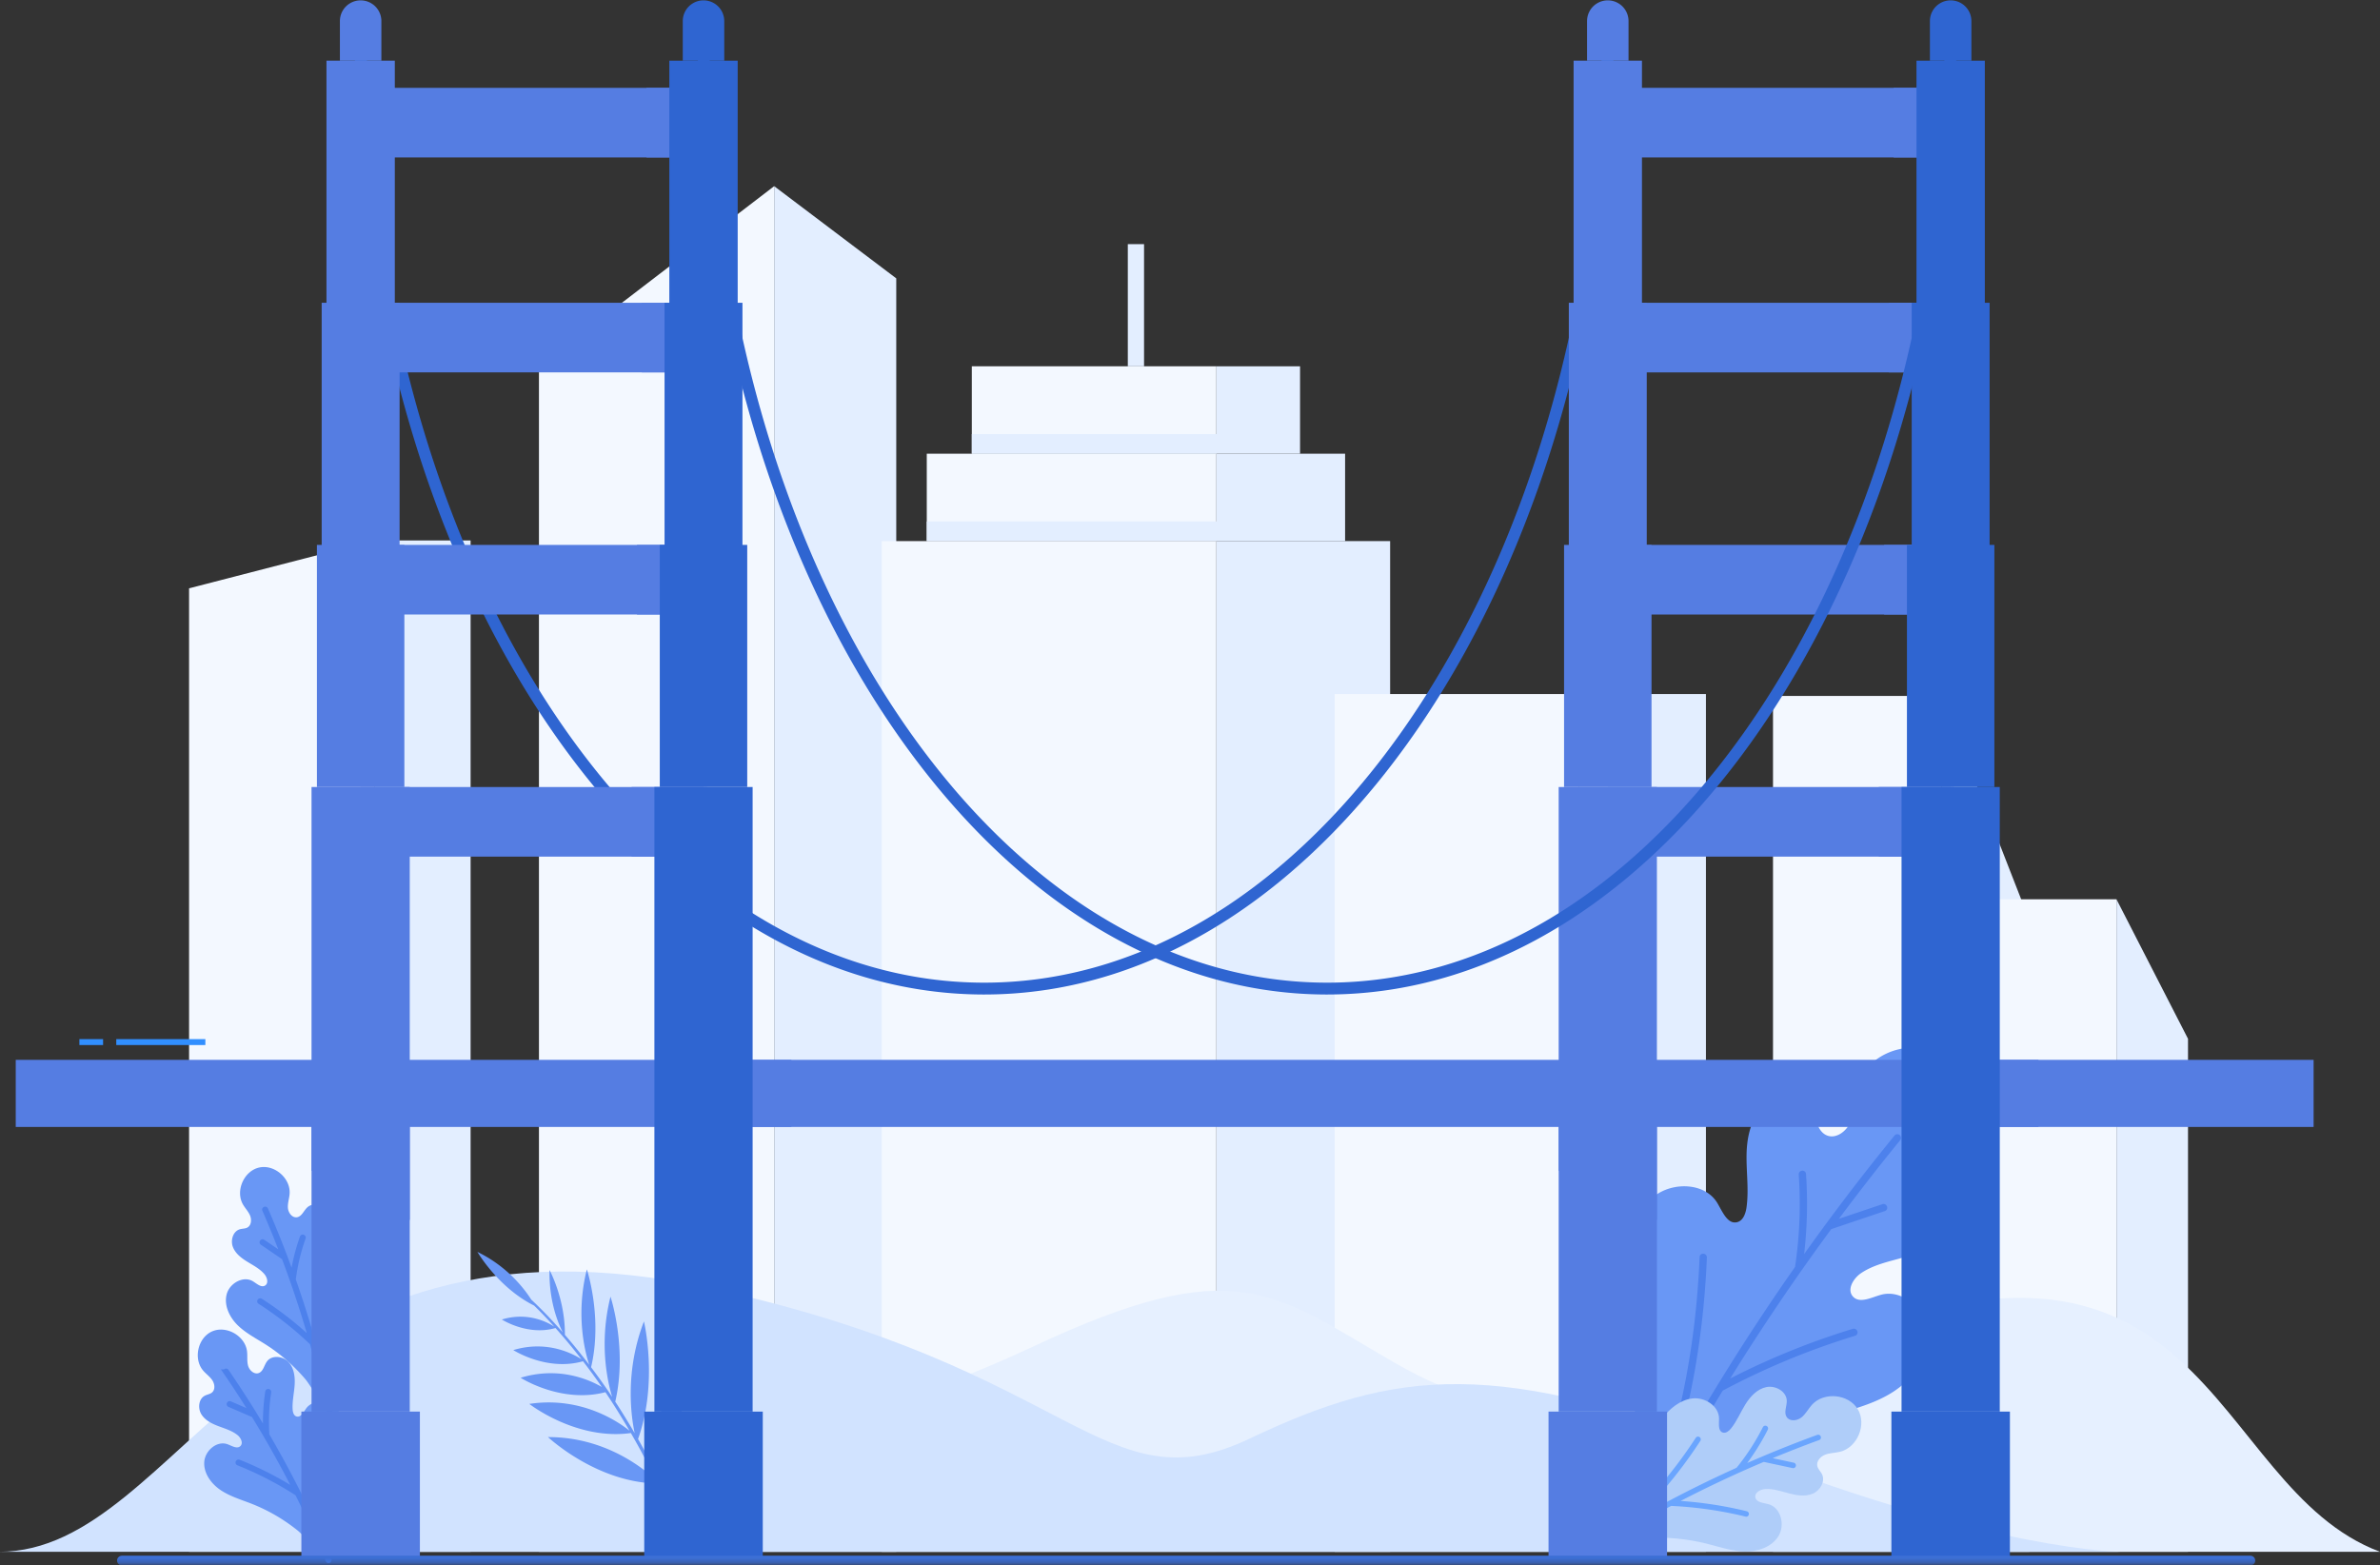 <svg xmlns="http://www.w3.org/2000/svg" xmlns:xlink="http://www.w3.org/1999/xlink" width="488" height="321" viewBox="0 0 488 321">
    <rect x="0" y="0" width="488" height="321" fill="#333333" stroke="none"/>
    <defs>
        <path id="a" d="M0 390.51h504.01V.255H0z"/>
        <path id="c" d="M0 390.745h504.01V.49H0z"/>
    </defs>
    <g fill="none" fill-rule="evenodd" transform="translate(-16 -70)">
        <g transform="translate(0 .236)">
            <path fill="#F3F8FF" d="M126.507 144.876l48.231-36.936v280.026h-48.23z"/>
            <path fill="#E3EEFF" d="M199.77 126.843l-25.031-18.904v280.026h25.031z"/>
            <mask id="b" fill="#fff">
                <use xlink:href="#a"/>
            </mask>
            <path fill="#F3F8FF" d="M196.793 387.967h68.625V180.719h-68.625z" mask="url(#b)"/>
            <path fill="#E3EEFF" d="M265.418 387.967h35.617V180.719h-35.617z" mask="url(#b)"/>
            <path fill="#F3F8FF" d="M206.028 180.72h59.392v-17.922h-59.392z" mask="url(#b)"/>
            <path fill="#E3EEFF" d="M206.028 180.72h59.392v-4.025h-59.392zM265.42 180.72h26.382v-17.922H265.42z" mask="url(#b)"/>
            <path fill="#F3F8FF" d="M215.262 162.796h50.156v-17.923h-50.156z" mask="url(#b)"/>
            <path fill="#E3EEFF" d="M215.262 162.796h50.156v-4.024h-50.156zM265.418 162.796h17.148v-17.923h-17.148zM247.25 144.873h3.329v-25.05h-3.33z" mask="url(#b)"/>
            <path fill="#F3F8FF" d="M289.666 387.967h50.113v-175.89h-50.113z" mask="url(#b)"/>
            <path fill="#E3EEFF" d="M339.779 387.967h26.008v-175.89h-26.008z" mask="url(#b)"/>
            <path fill="#F3F8FF" d="M54.766 190.401l38.003-9.818v207.383H54.766z" mask="url(#b)"/>
            <path fill="#E3EEFF" d="M92.77 387.967h19.724V180.584H92.77z" mask="url(#b)"/>
            <path fill="#F3F8FF" d="M379.542 387.965h34.614V212.471h-34.614z" mask="url(#b)"/>
            <path fill="#E3EEFF" d="M432.12 258.511l-17.965-46.04v175.496h17.965z" mask="url(#b)"/>
            <path fill="#F3F8FF" d="M421.709 387.967h28.26V254.168h-28.26z" mask="url(#b)"/>
            <path fill="#E3EEFF" d="M464.634 282.771l-14.666-28.603v133.798h14.666z" mask="url(#b)"/>
        </g>
        <path fill="#E6F0FF" d="M504.01 388.202H97.63s87.693-22.085 129.865-41.928c42.174-19.843 49.556-11.18 74.437 3.15 24.88 14.332 48.664 14.119 83.248-1.469 84.501-38.085 82.8 26.762 118.83 40.247"/>
        <path fill="#D1E3FF" d="M15.771 388.202h435.065s-25.721-.073-76.798-19.915c-51.074-19.843-71.652-17.637-101.784-3.307-30.13 14.33-35.632-14.455-110.238-30.743-92.842-20.271-108.213 53.965-146.245 53.965"/>
        <path fill="#6997F5" d="M67.607 378.355c-2.164-.85-4.44-1.507-6.368-2.805-1.928-1.299-3.5-3.435-3.358-5.754.14-2.322 2.592-4.447 4.776-3.646.882.32 1.931 1.02 2.62.382.65-.602.113-1.707-.577-2.263-1.13-.909-2.563-1.322-3.918-1.833-1.355-.51-2.743-1.203-3.498-2.44-.756-1.235-.568-3.139.718-3.805.48-.249 1.061-.31 1.473-.662.69-.59.564-1.733.064-2.49-.501-.76-1.278-1.291-1.87-1.978-2.088-2.422-1.105-6.767 1.822-8.052 2.927-1.286 6.79.929 7.162 4.103.116.984-.054 2.005.222 2.956.274.952 1.267 1.829 2.19 1.474.938-.36 1.087-1.611 1.697-2.408 1.015-1.327 3.26-1.07 4.391.155 1.133 1.226 1.368 3.037 1.26 4.702-.11 1.665-.506 3.32-.412 4.984.031.586.209 1.275.763 1.464.886.307 1.465-.87 2.01-1.632 1.3-1.826 4.28-1.695 5.956-.206 1.673 1.49 2.271 3.858 2.396 6.095.2 3.611-.6 7.168-1.465 10.646-.838 3.372-1.16 7.04-2.13 10.335-1.365 4.634-4.503-.244-6.562-1.891a36.227 36.227 0 0 0-9.362-5.431"/>
        <path stroke="#4D81EC" stroke-linecap="round" d="M79.797 364.009c.007-.15-.222-.135-.228.013-.303 7.36.32 14.646 2.16 21.772a214.989 214.989 0 0 0-10.996-21.526c.002-.006.002-.01.002-.016a40.624 40.624 0 0 1 .378-8.81c.021-.147-.202-.194-.226-.047a41.1 41.1 0 0 0-.407 8.44 214.712 214.712 0 0 0-2.716-4.505 219.125 219.125 0 0 0-5.325-8.153c-.084-.122-.275.006-.191.128a214.44 214.44 0 0 1 5.55 8.524c-1.554-.67-3.106-1.341-4.657-2.012-.136-.058-.239.146-.103.204 1.644.713 3.288 1.422 4.932 2.133a.167.167 0 0 0 .034.01 214.405 214.405 0 0 1 8.776 15.697 70.204 70.204 0 0 0-11.824-6.07c-.135-.054-.238.15-.101.206a70.196 70.196 0 0 1 12.125 6.265 208.35 208.35 0 0 1 2.365 4.855 214.143 214.143 0 0 1 3.91 8.811c.057.134.276.063.22-.074-.387-.923-.782-1.842-1.18-2.76a.107.107 0 0 0 .003-.066c-2.104-7.523-2.821-15.227-2.501-23.02z"/>
        <path fill="#6997F5" d="M70.404 345.651c-1.964-1.246-4.073-2.32-5.722-3.96-1.647-1.641-2.787-4.033-2.207-6.286.577-2.252 3.386-3.875 5.379-2.676.805.484 1.704 1.368 2.5.871.752-.466.435-1.654-.138-2.33-.936-1.107-2.265-1.783-3.5-2.542-1.235-.757-2.465-1.7-2.973-3.058-.507-1.357.037-3.19 1.425-3.601.52-.154 1.103-.105 1.573-.37.788-.45.882-1.596.533-2.436-.347-.84-1.007-1.506-1.46-2.295-1.592-2.772.196-6.852 3.313-7.56 3.117-.71 6.492 2.197 6.255 5.385-.073.989-.432 1.957-.342 2.944.09.988.898 2.036 1.875 1.862.988-.176 1.371-1.376 2.12-2.045 1.247-1.11 3.403-.434 4.283.987.88 1.417.767 3.24.346 4.854-.424 1.614-1.124 3.163-1.35 4.817-.078.579-.033 1.29.473 1.582.813.468 1.604-.577 2.284-1.224 1.623-1.546 4.523-.853 5.886.927 1.362 1.78 1.5 4.217 1.2 6.438-.486 3.584-1.947 6.923-3.455 10.178-1.461 3.151-2.473 6.691-4.049 9.744-2.219 4.292-4.374-1.094-6.085-3.1a36.252 36.252 0 0 0-8.164-7.106"/>
        <path stroke="#4D81EC" stroke-linecap="round" d="M85.091 333.873c.033-.145-.195-.173-.228-.032-1.692 7.171-2.458 14.443-2.002 21.789a214.558 214.558 0 0 0-6.719-23.22l.003-.014a40.712 40.712 0 0 1 2.04-8.581c.05-.139-.162-.227-.211-.088a40.957 40.957 0 0 0-1.999 8.208 214.344 214.344 0 0 0-5.5-13.95c-.06-.135-.27-.044-.211.09 1.353 3.11 2.63 6.253 3.835 9.421-1.399-.952-2.795-1.906-4.192-2.857-.122-.083-.26.099-.138.182 1.478 1.01 2.958 2.018 4.438 3.027.01.008.021.012.032.017a213.457 213.457 0 0 1 5.644 17.075 70.186 70.186 0 0 0-10.46-8.2c-.124-.079-.262.103-.139.184a70.06 70.06 0 0 1 10.72 8.446 209.976 209.976 0 0 1 3.574 14.607c.03.143.258.115.228-.031-.204-.98-.417-1.956-.633-2.933a.11.11 0 0 0 .013-.064c-.642-7.785.115-15.485 1.905-23.076z"/>
        <path fill="#6997F5" d="M155.553 347.996c-5.91 11.247-4.85 22.101-4.29 25.592l-.382-.784a119.196 119.196 0 0 0-4.056-7.73c4.193-11.708 1.21-24.109 1.21-24.109-3.878 10.107-2.693 19.153-1.902 22.906a166.39 166.39 0 0 0-3.195-5.242c-.258-.41-.52-.812-.783-1.216 2.537-10.945-.976-21.53-.976-21.53-2.395 9.529-.623 17.397.34 20.561-.255-.381-.509-.764-.766-1.143l.017-.004-.041-.032a124.947 124.947 0 0 0-3.531-4.91c2.413-10.18-.868-20.067-.868-20.067-2.37 9.418-.335 17.088.483 19.565a137.216 137.216 0 0 0-3.227-4.07c-.581-.7-1.167-1.39-1.76-2.074.07-7.366-3.152-13.289-3.152-13.289-.139 6.53 1.858 11.115 2.742 12.815-2.088-2.39-4.245-4.663-6.497-6.76-1.422-2.235-4.895-6.793-11.031-9.77 0 0 4.243 7.322 11.629 11.007a89.09 89.09 0 0 1 4.118 4.304c-1.239-.81-5.372-3.08-10.736-1.446 0 0 5.288 3.4 11.004 1.747a122.15 122.15 0 0 1 3.355 3.93 146.07 146.07 0 0 1 1.965 2.476c-1.62-1.056-7.004-4.002-13.972-1.882 0 0 6.862 4.416 14.288 2.288a125.748 125.748 0 0 1 3.86 5.275c-2.635-1.531-8.843-4.263-16.646-1.889 0 0 8.293 5.34 17.38 2.959a112.34 112.34 0 0 1 2.337 3.589c.89 1.425 1.763 2.87 2.617 4.327-1.98-1.611-9.71-7.165-20.557-5.512 0 0 9.617 7.527 20.825 5.971 1.753 3.021 3.408 6.117 4.902 9.307l.106.214c-2.478-2.325-10.356-8.725-21.996-8.69 0 0 9.882 9.309 22.393 9.515l.378.785c.145.306.297.607.434.915l.4.933 1.596 3.73c.557 1.232.994 2.512 1.474 3.775l1.419 3.798.776-.224-1.457-3.833c-.494-1.273-.94-2.567-1.513-3.81l-1.635-3.76-.407-.941c-.142-.312-.298-.614-.446-.921l-.119-.245c6.17-12.16 3.893-26.4 3.893-26.4M388.763 361.002c4.832-1.45 9.87-2.457 14.275-4.916 4.404-2.46 8.188-6.79 8.3-11.836.113-5.044-4.802-10.082-9.669-8.746-1.963.538-4.36 1.858-5.734.354-1.296-1.419.063-3.71 1.656-4.79 2.604-1.76 5.78-2.392 8.803-3.255 3.023-.86 6.147-2.11 8.003-4.646 1.857-2.537 1.796-6.684-.865-8.357-.993-.626-2.239-.862-3.063-1.698-1.386-1.401-.909-3.848.31-5.399 1.22-1.55 2.993-2.557 4.403-3.939 4.95-4.857 3.609-14.428-2.488-17.738-6.096-3.31-14.854.782-16.23 7.58-.424 2.108-.244 4.345-1.013 6.354-.766 2.008-3.069 3.724-5.005 2.789-1.963-.948-2.057-3.682-3.232-5.516-1.954-3.05-6.856-2.904-9.525-.455-2.67 2.447-3.504 6.321-3.57 9.942-.064 3.622.493 7.266-.009 10.852-.177 1.258-.684 2.714-1.915 3.027-1.97.502-3.013-2.145-4.051-3.894-2.484-4.183-8.952-4.436-12.841-1.516-3.892 2.92-5.609 7.928-6.282 12.743-1.089 7.773.004 15.606 1.244 23.288 1.203 7.442 1.239 15.431 2.743 22.73 2.116 10.27 9.777.286 14.53-2.905 6.524-4.38 13.697-7.797 21.225-10.053"/>
        <path stroke="#4D81EC" stroke-linecap="round" d="M364.99 327.78c.014-.322.508-.25.494.068-.673 15.972-3.34 31.614-8.601 46.69a465.954 465.954 0 0 1 27.66-44.563c0-.01 0-.02.002-.033a88.35 88.35 0 0 0 .772-19.121c-.023-.32.472-.382.495-.06a89.119 89.119 0 0 1-.64 18.321 472.504 472.504 0 0 1 6.685-9.245 467.61 467.61 0 0 1 12.988-16.673c.203-.247.592.064.39.313a466.068 466.068 0 0 0-13.54 17.433c3.477-1.173 6.954-2.343 10.433-3.513.303-.101.487.36.183.464l-11.05 3.72a.282.282 0 0 1-.075.013 464.306 464.306 0 0 0-21.81 32.362 152.235 152.235 0 0 1 26.662-10.993c.305-.093.492.37.183.464a152.367 152.367 0 0 0-27.35 11.356 460.194 460.194 0 0 0-5.99 10.07 466.335 466.335 0 0 0-10.047 18.35c-.147.283-.606.086-.457-.199 1-1.927 2.02-3.844 3.045-5.758a.228.228 0 0 1 .007-.14c5.91-15.887 8.848-32.418 9.562-49.326z"/>
        <path fill="#AFCDF9" d="M365.904 386.525c2.58.645 5.136 1.542 7.795 1.614 2.66.07 5.541-.875 6.95-3.133 1.409-2.255.535-5.862-2.03-6.567-1.036-.285-2.477-.33-2.695-1.383-.206-.993 1.027-1.667 2.04-1.726 1.654-.097 3.263.47 4.866.894 1.603.423 3.355.699 4.881.048 1.523-.65 2.613-2.548 1.857-4.023-.282-.55-.782-.993-.933-1.592-.25-1.01.625-1.991 1.593-2.365.972-.375 2.047-.355 3.057-.603 3.552-.869 5.52-5.57 3.646-8.71-1.872-3.142-6.944-3.644-9.397-.932-.76.841-1.28 1.904-2.17 2.609-.889.702-2.394.861-3.02-.085-.634-.959.058-2.221.02-3.37-.065-1.908-2.328-3.162-4.195-2.77-1.87.391-3.291 1.923-4.296 3.548-1.004 1.624-1.732 3.425-2.926 4.915-.417.524-1.04 1.048-1.682.859-1.03-.303-.789-1.784-.789-2.856 0-2.565-2.863-4.422-5.413-4.145-2.55.277-4.678 2.085-6.28 4.089-2.586 3.231-4.199 7.075-5.702 10.892-1.46 3.698-3.593 7.329-4.877 11.043-1.804 5.226 4.358 2.762 7.372 2.595 4.136-.23 8.308.15 12.328 1.154"/>
        <path stroke="#6AA5FE" stroke-linecap="round" stroke-linejoin="round" stroke-width=".867" d="M364.068 365.064c.093-.142.297.024.206.164-4.604 7.062-10.024 13.434-16.467 18.855a245.347 245.347 0 0 1 24.536-12.76c.003-.005.005-.01.01-.015a46.576 46.576 0 0 0 5.495-8.46c.077-.152.317-.048.241.104a46.81 46.81 0 0 1-5.222 8.135c1.831-.82 3.67-1.619 5.52-2.392a246.36 246.36 0 0 1 10.376-4.063c.16-.058.252.188.092.246a249.032 249.032 0 0 0-10.83 4.258c1.892.407 3.783.81 5.676 1.218.164.034.124.293-.042.26l-6.012-1.29c-.012-.003-.026-.006-.036-.014a245.148 245.148 0 0 0-18.602 8.803 80.235 80.235 0 0 1 15.048 2.193c.164.039.124.3-.04.258a80.407 80.407 0 0 0-15.458-2.212c-1.821.963-3.63 1.945-5.427 2.952-3.206 1.801-6.37 3.675-9.493 5.617-.143.09-.298-.124-.155-.213.974-.606 1.95-1.2 2.93-1.792a.133.133 0 0 1 .042-.061c6.957-5.612 12.737-12.316 17.612-19.79z"/>
        <path fill="#2F65D1" d="M217.805 273.927c-71.172 0-129.074-88.674-129.074-197.671a1.215 1.215 0 0 1 2.43 0c0 107.655 56.812 195.241 126.644 195.241 69.832 0 126.644-87.586 126.644-195.241a1.215 1.215 0 1 1 2.43 0c0 108.997-57.903 197.67-129.074 197.67"/>
        <mask id="d" fill="#fff">
            <use xlink:href="#c"/>
        </mask>
        <path fill="#557DE2" d="M89.947 245.653h70.302v-14.27H89.947zM89.947 196.003h70.302v-14.268H89.947zM89.947 146.356h70.302v-14.27H89.947zM89.947 102.285h70.302v-14.27H89.947z" mask="url(#d)"/>
        <path fill="#557DE2" d="M145.505 245.653h15.47v-14.27h-15.47zM146.608 196.003h15.47v-14.268h-15.47zM147.589 146.356h15.47v-14.27h-15.47zM148.567 102.285h15.47v-14.27h-15.47z" mask="url(#d)"/>
        <path fill="#318FFF" d="M150.18 389.283h20.139v-29.832h-20.14z" mask="url(#d)"/>
        <path fill="#2F65D1" d="M151.282 231.383h17.932v-49.648h-17.932zM152.261 181.735h15.974v-49.65h-15.974zM153.24 132.085h14.017V82.436h-14.016z" mask="url(#d)"/>
        <path fill="#557DE2" d="M335.594 359.452h20.14V231.383h-20.14z" mask="url(#d)"/>
        <path fill="#557DE2" d="M355.734 293.9h-20.14v16.14l20.14 10.126zM79.877 359.452h20.14V231.383h-20.14z" mask="url(#d)"/>
        <path fill="#557DE2" d="M100.016 293.9h-20.14v16.14l20.14 10.126z" mask="url(#d)"/>
        <path fill="#318FFF" d="M39.84 284.29h18.268v-1.215H39.84zM32.278 284.29h4.86v-1.215h-4.86z" mask="url(#d)"/>
        <path fill="#557DE2" d="M19.227 301.083h471.159v-13.757H19.227z" mask="url(#d)"/>
        <path fill="#557DE2" d="M160.249 301.083h18.011v-13.757H160.25z" mask="url(#d)"/>
        <path fill="#2F65D1" d="M150.18 359.452h20.139V231.383h-20.14z" mask="url(#d)"/>
        <path fill="#2F65D1" d="M148.098 389.283H172.4v-29.832h-24.302z" mask="url(#d)"/>
        <path fill="#557DE2" d="M77.795 389.283h24.3v-29.832h-24.3zM80.982 231.383h17.93v-49.648h-17.93zM81.958 181.735h15.975v-49.65H81.958zM82.939 132.085h14.015V82.436H82.939z" mask="url(#d)"/>
        <path fill="#2F65D1" d="M164.502 82.438h-8.505v-8.112a4.252 4.252 0 1 1 8.505 0v8.112z" mask="url(#d)"/>
        <path fill="#557DE2" d="M94.198 82.438h-8.504v-8.112a4.252 4.252 0 1 1 8.504 0v8.112zM345.664 245.653h70.303v-14.27h-70.303zM345.664 196.003h70.303v-14.268h-70.303zM345.664 146.356h70.303v-14.27h-70.303zM345.664 102.285h70.303v-14.27h-70.303z" mask="url(#d)"/>
        <path fill="#557DE2" d="M401.225 245.653h15.47v-14.27h-15.47zM402.328 196.003h15.47v-14.268h-15.47zM403.305 146.356h15.47v-14.27h-15.47zM404.285 102.285h15.47v-14.27h-15.47z" mask="url(#d)"/>
        <path fill="#318FFF" d="M405.897 389.283h20.14v-29.832h-20.14z" mask="url(#d)"/>
        <path fill="#2F65D1" d="M407.002 231.383h17.93v-49.648h-17.93zM407.98 181.735h15.975v-49.65H407.98zM408.959 132.085h14.016V82.436H408.96z" mask="url(#d)"/>
        <path fill="#557DE2" d="M415.967 301.083h18.011v-13.757h-18.01z" mask="url(#d)"/>
        <path fill="#2F65D1" d="M405.897 359.452h20.14V231.383h-20.14z" mask="url(#d)"/>
        <path fill="#2F65D1" d="M403.817 389.283h24.3v-29.832h-24.3z" mask="url(#d)"/>
        <path fill="#557DE2" d="M333.514 389.283h24.302v-29.832h-24.302zM336.698 231.383h17.932v-49.648h-17.932zM337.677 181.735h15.974v-49.65h-15.974zM338.655 132.085h14.017V82.436h-14.017z" mask="url(#d)"/>
        <path fill="#2F65D1" d="M420.22 82.438h-8.506v-8.112a4.252 4.252 0 1 1 8.505 0v8.112z" mask="url(#d)"/>
        <path fill="#557DE2" d="M349.917 82.438h-8.505v-8.112a4.252 4.252 0 1 1 8.505 0v8.112z" mask="url(#d)"/>
        <path fill="#2F65D1" d="M288.108 273.927c-71.172 0-129.075-88.674-129.075-197.671a1.216 1.216 0 0 1 2.431 0c0 107.655 56.812 195.241 126.644 195.241 69.833 0 126.645-87.586 126.645-195.241a1.216 1.216 0 1 1 2.43 0c0 108.997-57.902 197.67-129.075 197.67" mask="url(#d)"/>
        <path stroke="#3C6FD5" stroke-linecap="round" stroke-width="2" d="M41 390h436.416" mask="url(#d)"/>
    </g>
</svg>

